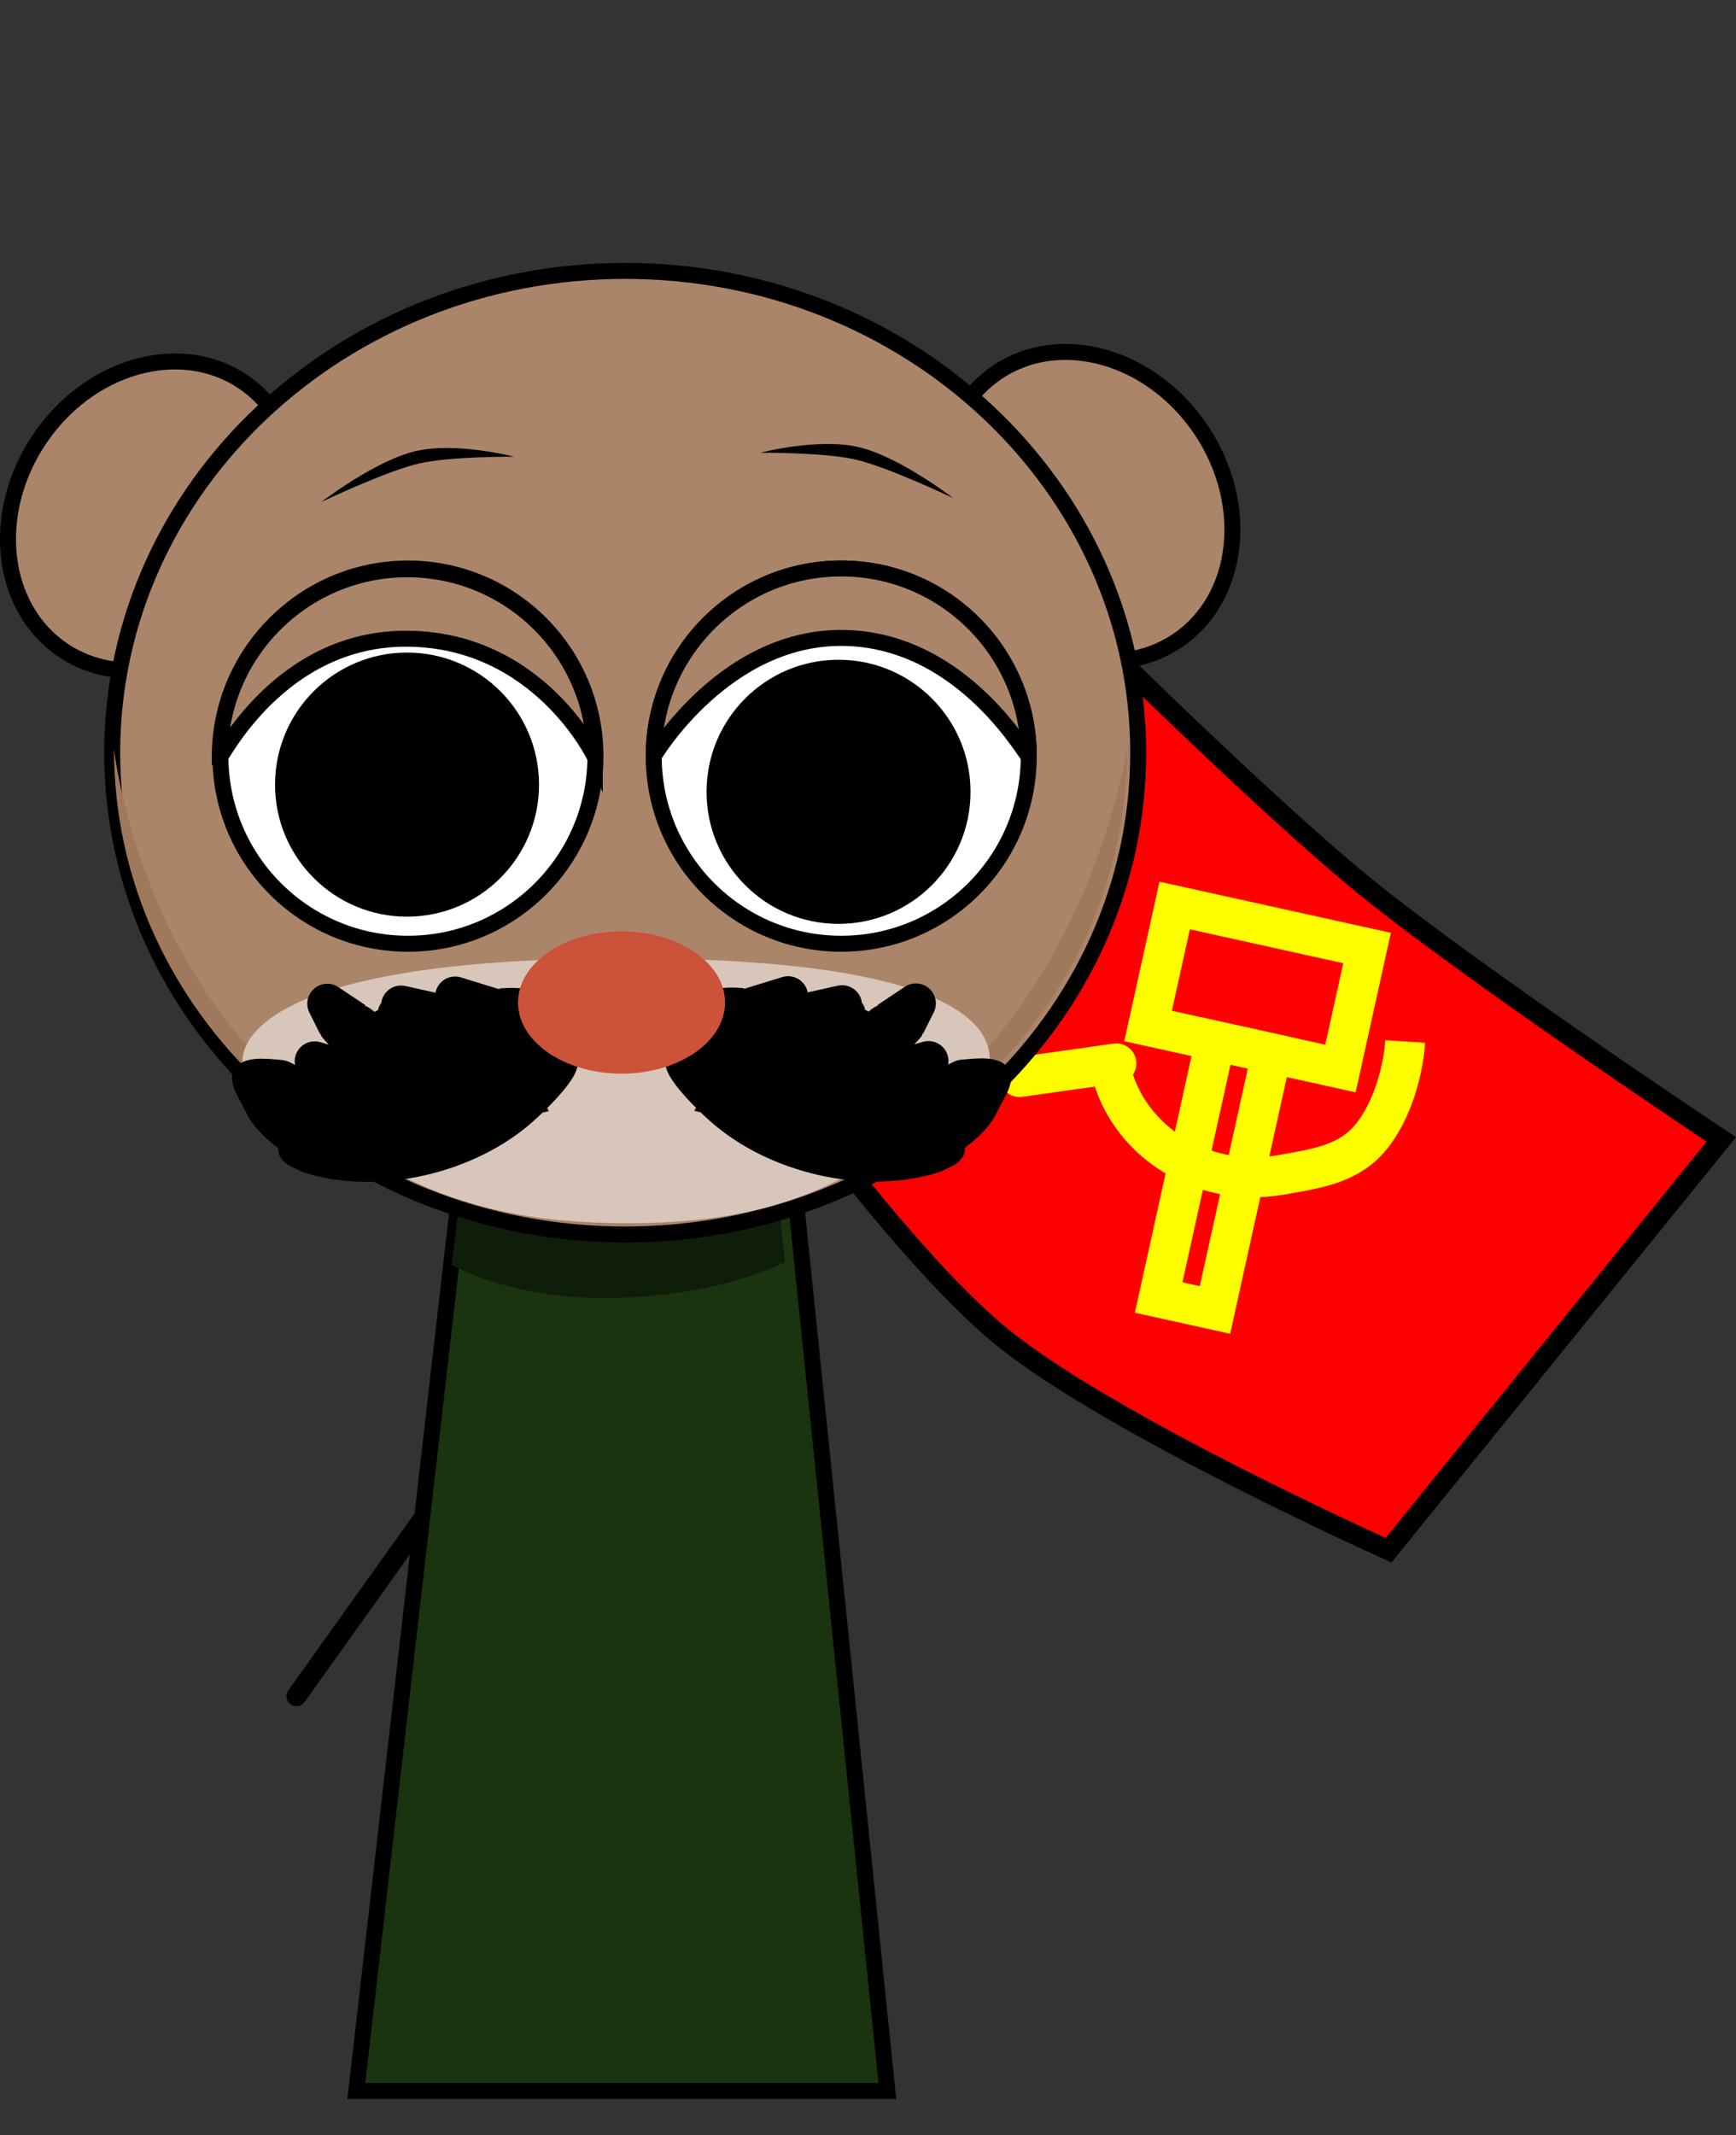 <svg version="1.1" xmlns="http://www.w3.org/2000/svg" xmlns:xlink="http://www.w3.org/1999/xlink" width="217.383" height="267.225" viewBox="0,0,217.383,267.225"><rect x="0" y="0" width="217.383" height="267.225" fill="#333333" stroke="none"/><g transform="translate(-163.131,-45.805)"><g stroke-miterlimit="10"><g><path d="M266.77,164.957l-66.522,93.138" fill="none" stroke="#000000" stroke-width="2.5" stroke-linecap="round"/><g><path d="M255.292,173.588l41.669,-51.411c0,0 23.831,23.798 37.312,34.725c13.752,11.146 44.404,31.507 44.404,31.507l-41.669,51.411c0,0 -34.6,-15.49 -48.352,-26.636c-13.482,-10.927 -33.365,-39.596 -33.365,-39.596z" fill="#ff0000" stroke="#000000" stroke-width="2.5" stroke-linecap="butt"/><g fill="none" stroke="#ffff00" stroke-width="5"><path d="M339.088,176.158c-0.274,4.206 -1.957,9.606 -4.888,12.626c-2.71,2.792 -6.507,3.336 -10.714,4.071c-10.185,1.78 -19.81,-4.61 -21.499,-14.272c-0.038,-0.215 -0.071,-0.429 -0.1,-0.644" stroke-linecap="butt"/><path d="M290.803,180.606l12.122,-1.711" stroke-linecap="round"/><g stroke-linecap="butt"><path d="M308.22,208.196l7.097,-32.12l7.051,1.558c0,0 -0.742,3.356 -1.666,7.542c-1.075,4.867 -2.398,10.855 -3.092,13.993c-1.003,4.54 -2.339,10.585 -2.339,10.585z"/><path d="M306.895,174.215l3.332,-15.081l24.09,5.322l-3.332,15.081z"/></g></g></g></g><path d="M180.739,313.03v-267.225h123.182v267.225z" fill-opacity="0.01" fill="#000000" stroke="none" stroke-width="0" stroke-linecap="butt"/><path d="M207.75,307.5l15.143,-131.842l37.783,-0.158l13.574,132z" fill="#19340f" stroke="#000000" stroke-width="2" stroke-linecap="butt"/><path d="M219.7,204.113l3.121,-26.328l35.831,-0.142l2.767,26.106c0,0 -7.515,4.196 -21.559,4.51c-12.485,0.279 -20.16,-4.146 -20.16,-4.146z" fill="#0f1e09" stroke="#000000" stroke-width="0" stroke-linecap="butt"/><g stroke-linecap="butt"><path d="M196.59,119.914c-6.197,9.296 -17.619,12.567 -25.511,7.306c-7.892,-5.261 -9.265,-17.062 -3.068,-26.358c6.197,-9.296 17.619,-12.567 25.511,-7.306c7.892,5.261 9.265,17.062 3.068,26.358z" fill="#ab856a" stroke="#000000" stroke-width="2"/><path d="M288.061,92.361c7.892,-5.261 19.313,-1.99 25.511,7.306c6.197,9.296 4.824,21.097 -3.068,26.358c-7.892,5.261 -19.313,1.99 -25.511,-7.306c-6.197,-9.296 -4.824,-21.097 3.068,-26.358z" fill="#ab856a" stroke="#000000" stroke-width="2"/><path d="M177.182,140.01c0,-33.302 28.76,-60.298 64.237,-60.298c35.477,0 64.237,26.996 64.237,60.298c0,33.302 -28.76,60.298 -64.237,60.298c-35.477,0 -64.237,-26.996 -64.237,-60.298z" fill="#ab856a" stroke="#000000" stroke-width="2"/><path d="M177.405,139.564c0,-0.728 5.207,55.919 63.36,56.934c55.564,0.97 63.514,-57.953 63.514,-56.934c0,32.805 -28.402,59.398 -63.437,59.398c-35.035,0 -63.437,-26.594 -63.437,-59.398z" fill="#a0785b" stroke="#000000" stroke-width="0"/><path d="M190.732,140.439c0,-12.968 10.513,-23.481 23.481,-23.481c12.968,0 23.481,10.513 23.481,23.481c0,12.968 -10.513,23.481 -23.481,23.481c-12.968,0 -23.481,-10.513 -23.481,-23.481z" fill="#ffffff" stroke="#000000" stroke-width="2"/><path d="M197.572,144.004c0,-9.128 7.4,-16.528 16.528,-16.528c9.128,0 16.528,7.4 16.528,16.528c0,9.128 -7.4,16.528 -16.528,16.528c-9.128,0 -16.528,-7.4 -16.528,-16.528z" fill="#000000" stroke="none" stroke-width="0"/><path d="M268.471,163.92c-12.968,0 -23.481,-10.513 -23.481,-23.481c0,-12.968 10.513,-23.481 23.481,-23.481c12.968,0 23.481,10.513 23.481,23.481c0,12.968 -10.513,23.481 -23.481,23.481z" fill="#ffffff" stroke="#000000" stroke-width="2"/><path d="M268.133,161.433c-9.128,0 -16.528,-7.4 -16.528,-16.528c0,-9.128 7.4,-16.528 16.528,-16.528c9.128,0 16.528,7.4 16.528,16.528c0,9.128 -7.4,16.528 -16.528,16.528z" fill="#000000" stroke="none" stroke-width="0"/><path d="M203.37,108.631c0,0 6.709,-5.169 11.797,-6.364c5.088,-1.194 12.334,0.699 12.334,0.699c0,0 -8.038,-0.06 -11.968,0.862c-4.106,0.964 -12.164,4.802 -12.164,4.802z" fill="#000000" stroke="none" stroke-width="0"/><path d="M270.304,103.329c-3.929,-0.922 -11.968,-0.862 -11.968,-0.862c0,0 7.246,-1.894 12.334,-0.699c5.088,1.194 11.797,6.364 11.797,6.364c0,0 -8.057,-3.838 -12.164,-4.802z" fill="#000000" stroke="none" stroke-width="0"/><path d="M190.649,140.532c0,-12.968 10.513,-23.481 23.481,-23.481c12.968,0 23.481,10.513 23.481,23.481c0,0 -6.959,-14.646 -23.433,-14.789c-16.225,-0.14 -23.528,15.405 -23.528,14.789z" fill="#ab856a" stroke="#000000" stroke-width="2"/><path d="M244.99,140.432c0,-12.968 10.513,-23.481 23.481,-23.481c12.968,0 23.481,10.513 23.481,23.481c0,0.606 -7.873,-14.384 -22.925,-14.781c-15.052,-0.397 -24.036,14.781 -24.036,14.781z" fill="#ab856a" stroke="#000000" stroke-width="2"/><path d="M240.6,165.749c53.392,-0.15 46.363,13.866 45.916,14.959c-13.145,9.865 -20.958,18.198 -44.942,18.198c-23.638,0 -34.143,-8.468 -48.048,-20.028c0,0 -2.756,-12.99 47.075,-13.129z" fill="#d8c6ba" stroke="none" stroke-width="0"/><path d="M278.658,176.213c0.235,-0.073 0.484,-0.112 0.742,-0.112c1.381,0 2.5,1.119 2.5,2.5c0,0.157 -0.015,0.311 -0.042,0.46c0.524,-0.322 1.067,-0.579 1.67,-0.631c1.99,-0.171 4.774,-0.546 5.889,1.111c1.056,1.568 -0.647,3.771 -1.451,5.482c-0.773,1.645 -2.318,3.187 -3.989,4.428c0.042,1.472 -1.43,2.208 -1.43,2.208l-1.68,0.812c-9.4,3.03 -21.502,0.175 -28.828,-6.363c-0.307,-0.274 -0.722,-0.654 -1.187,-1.102l-0.774,-0.167c0.069,-0.134 0.136,-0.264 0.203,-0.393c-1.444,-1.439 -3.124,-3.317 -3.631,-4.674c-0.544,-1.457 -0.552,-3.062 -0.828,-4.593c0,0 -0.392,-2.354 1.89,-2.846l1.77,-1.062l0.038,0.064c1.376,-1.397 3.095,-2.14 6.524,-1.877c0.113,0.009 0.211,0.042 0.298,0.095l4.682,-1.441c0.249,-0.083 0.514,-0.128 0.791,-0.128c1.218,0 2.232,0.871 2.455,2.024l3.714,-0.825c0.191,-0.047 0.39,-0.071 0.595,-0.071c1.266,0 2.313,0.942 2.477,2.163c0.196,0.271 0.339,0.583 0.414,0.921c0.156,0.057 0.304,0.13 0.444,0.215c0.263,-0.243 0.537,-0.448 0.824,-0.601c0.119,-0.063 0.238,-0.125 0.359,-0.184l-0.044,-0.065l3.353,-2.236c0.402,-0.277 0.89,-0.439 1.415,-0.439c1.381,0 2.5,1.119 2.5,2.5c0,0.42 -0.104,0.816 -0.286,1.163l-1.33,2.66l-0.082,-0.041l-0.039,0.256c-0.3,0.374 -0.618,0.735 -0.953,1.082z" fill="#000000" stroke="none" stroke-width="0.5"/><path d="M204.301,176.546c-0.335,-0.347 -0.654,-0.708 -0.953,-1.082l-0.039,-0.256l-0.082,0.041l-1.33,-2.66c-0.183,-0.347 -0.286,-0.743 -0.286,-1.163c0,-1.381 1.119,-2.5 2.5,-2.5c0.525,0 1.013,0.162 1.415,0.439l3.353,2.236l-0.044,0.065c0.121,0.059 0.24,0.12 0.359,0.184c0.287,0.153 0.561,0.358 0.824,0.601c0.14,-0.086 0.288,-0.158 0.444,-0.215c0.075,-0.338 0.218,-0.65 0.414,-0.921c0.165,-1.221 1.211,-2.163 2.477,-2.163c0.205,0 0.404,0.025 0.595,0.071l3.714,0.825c0.222,-1.153 1.237,-2.024 2.455,-2.024c0.276,0 0.542,0.045 0.791,0.128l4.682,1.441c0.087,-0.053 0.185,-0.087 0.298,-0.095c3.429,-0.263 5.147,0.48 6.524,1.877l0.038,-0.064l1.77,1.062c2.282,0.491 1.89,2.846 1.89,2.846c-0.276,1.531 -0.284,3.136 -0.828,4.593c-0.507,1.357 -2.187,3.235 -3.631,4.674c0.067,0.128 0.134,0.259 0.203,0.393l-0.774,0.167c-0.466,0.448 -0.881,0.828 -1.187,1.102c-7.325,6.538 -19.427,9.393 -28.828,6.363l-1.68,-0.812c0,0 -1.472,-0.736 -1.43,-2.208c-1.671,-1.241 -3.216,-2.784 -3.989,-4.428c-0.804,-1.71 -2.507,-3.914 -1.451,-5.482c1.116,-1.657 3.899,-1.282 5.889,-1.111c0.604,0.052 1.146,0.309 1.67,0.631c-0.028,-0.149 -0.042,-0.303 -0.042,-0.46c0,-1.381 1.119,-2.5 2.5,-2.5c0.258,0 0.508,0.039 0.742,0.112z" fill="#000000" stroke="none" stroke-width="0.5"/><path d="M253.924,171.274c0,4.918 -5.804,8.905 -12.963,8.905c-7.16,0 -12.963,-3.987 -12.963,-8.905c0,-4.918 5.804,-8.905 12.963,-8.905c7.16,0 12.963,3.987 12.963,8.905z" fill="#cc523a" stroke="none" stroke-width="0"/></g></g></g></svg>